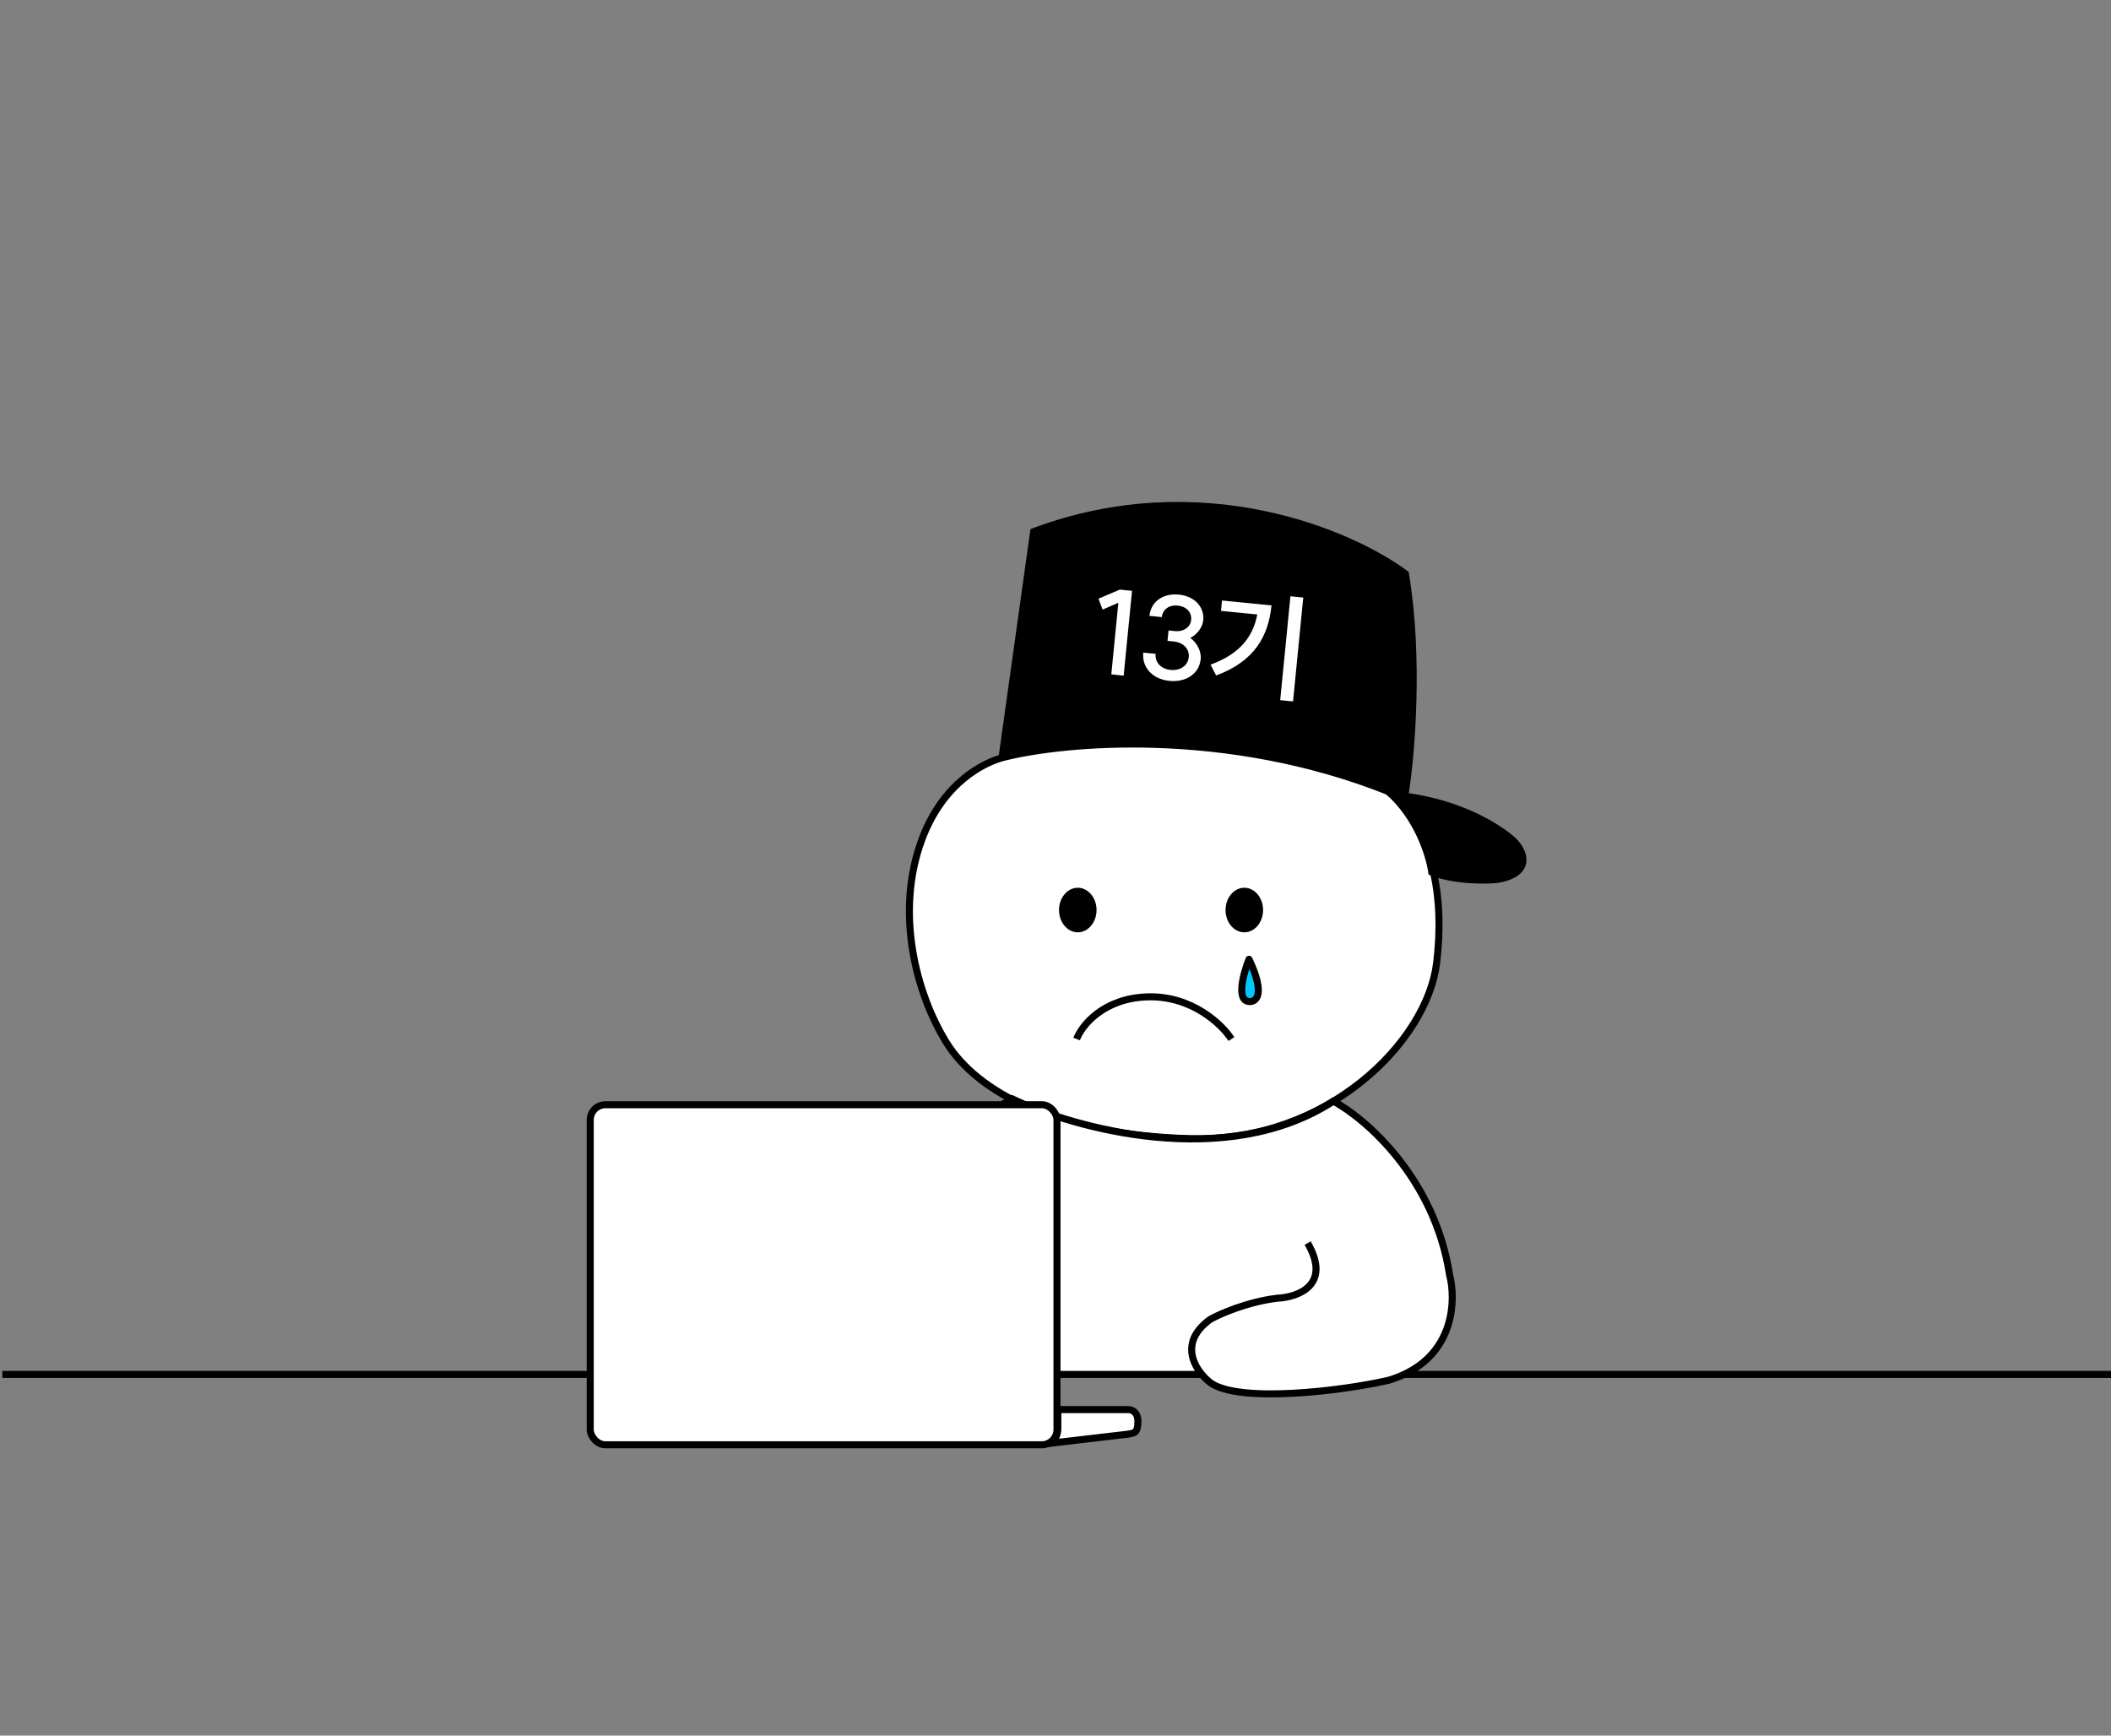 <svg width="900" height="740" viewBox="0 0 900 740" fill="none" xmlns="http://www.w3.org/2000/svg">
<rect x="0" y="0" width="900" height="740" fill="#808080" stroke="none"/>
<path d="M599.187 244.677C605.187 280.677 601.687 321.677 599.187 337.677H592.687C522.687 310.077 453.187 316.51 427.187 323.177L440.687 226.677C512.287 199.877 576.187 227.51 599.187 244.677Z" fill="black" stroke="black" stroke-width="3"/>
<path d="M427.5 323.001C420 325.001 402.2 333.201 393 358.001C381.5 389.001 390.5 423.501 403.5 444.501C416.5 465.501 450 484.001 508 485.501C566 487.001 608.5 444.001 612.5 410.501C614.23 396.01 613.715 383.109 611.157 372.001C609.771 364.168 603.999 346.302 592 337.501C522.799 309.901 453.5 316.335 427.5 323.001Z" fill="white"/>
<path d="M592 337.501C601.93 345.445 607.801 357.431 611.157 372.001M592 337.501C522.799 309.901 453.5 316.335 427.5 323.001C420 325.001 402.2 333.201 393 358.001C381.5 389.001 390.5 423.501 403.5 444.501C416.5 465.501 450 484.001 508 485.501C566 487.001 608.5 444.001 612.5 410.501C614.23 396.01 613.715 383.109 611.157 372.001M592 337.501C603.999 346.302 609.771 364.168 611.157 372.001" stroke="black" stroke-width="3"/>
<ellipse cx="8" cy="9.5" rx="8" ry="9.5" transform="matrix(-1 0 0 1 538.5 378.501)" fill="black"/>
<ellipse cx="8" cy="9.5" rx="8" ry="9.5" transform="matrix(-1 0 0 1 467.5 378.501)" fill="black"/>
<path d="M532.498 409C530.165 414.833 526.898 426.6 532.498 427C535.498 427.333 539.698 424.2 532.498 409Z" fill="#00C8FF" stroke="black" stroke-width="3" stroke-linecap="round" stroke-linejoin="round"/>
<path d="M525 443C520.947 436.757 508.118 424.422 489.221 425.021C470.324 425.62 461.2 437.257 459 443" stroke="black" stroke-width="3"/>
<path d="M618 543.501C611.6 502.301 582.333 477.001 568.5 469.501C522.9 499.102 458.167 481.168 431.5 468.501C414.667 477.168 378.6 511.601 373 586.001H413.5H512.398C513.565 587.401 514.828 588.59 516 589.501C528 598.301 571.667 593.168 592 588.501C594.392 587.784 596.588 586.944 598.6 586.001C620.142 575.911 620.744 554.019 618 543.501Z" fill="white"/>
<path d="M557.5 530.001C567.9 548.001 553.167 553.168 544.5 553.501C531.7 555.101 520.167 560.168 516 562.501C504.412 570.87 507.589 580.232 512.398 586.001M373 586.001C378.6 511.601 414.667 477.168 431.5 468.501C458.167 481.168 522.9 499.102 568.5 469.501C582.333 477.001 611.6 502.301 618 543.501C620.744 554.019 620.142 575.911 598.6 586.001M418.5 526.001C416 538.168 411.5 565.201 413.5 586.001M512.398 586.001C513.565 587.401 514.828 588.59 516 589.501C528 598.301 571.667 593.168 592 588.501C594.392 587.784 596.588 586.944 598.6 586.001M512.398 586.001H1M598.6 586.001H900" stroke="black" stroke-width="3"/>
<rect x="251.637" y="471.001" width="199" height="145" rx="6.5" fill="white" stroke="black" stroke-width="3"/>
<path d="M451 601.001H481.137C482.47 601.001 485.137 602.001 485.137 606.001C485.137 611.001 483.637 611.001 480.637 611.501L447.387 615.396C447.111 615.464 446.815 615.5 446.5 615.5L447.387 615.396C450.005 614.756 450.89 611.31 451 609.5V601.001Z" fill="white" stroke="black" stroke-width="3"/>
<path d="M482.623 251.901L479.06 288.076L473.79 287.507L476.795 257.004L470.078 259.91L468.324 255.265L477.398 251.386L482.623 251.901ZM507.472 271.984C510.521 274.193 512.213 277.927 511.914 280.962C511.306 287.133 505.799 291.011 498.584 290.301C491.419 289.595 486.784 284.617 487.412 278.247L492.686 278.767C492.328 282.399 494.965 285.221 499.045 285.623C503.225 286.035 506.46 283.791 506.818 280.159C507.161 276.676 504.47 273.899 500.34 273.492L497.753 273.237L498.189 268.808L500.826 269.068C504.608 269.441 507.516 267.466 507.829 264.282C508.148 261.047 505.781 258.553 502.099 258.191C498.417 257.828 495.653 259.867 495.335 263.101L490.06 262.582C490.653 256.561 495.792 252.847 502.56 253.513C509.227 254.17 513.552 258.716 512.984 264.488C512.709 267.274 510.595 270.382 507.472 271.984ZM550.159 254.233L555.633 254.772L551.27 299.058L545.797 298.519L550.159 254.233ZM542.09 258.111C540.782 271.396 534.658 282.047 518.497 287.992L516.087 283.383C528.126 278.992 534.091 271.993 536.031 261.985L520.556 260.461L520.992 256.032L542.09 258.111Z" fill="white"/>
<path d="M644.5 356.505C626.576 342.165 601.833 337.838 591 338.005C603.8 349.205 608.667 365.671 609.5 372.505C619.1 376.505 632.5 376.505 638 376.005C654.4 373.605 652 362.505 644.5 356.505Z" fill="black" stroke="black"/>
</svg>
